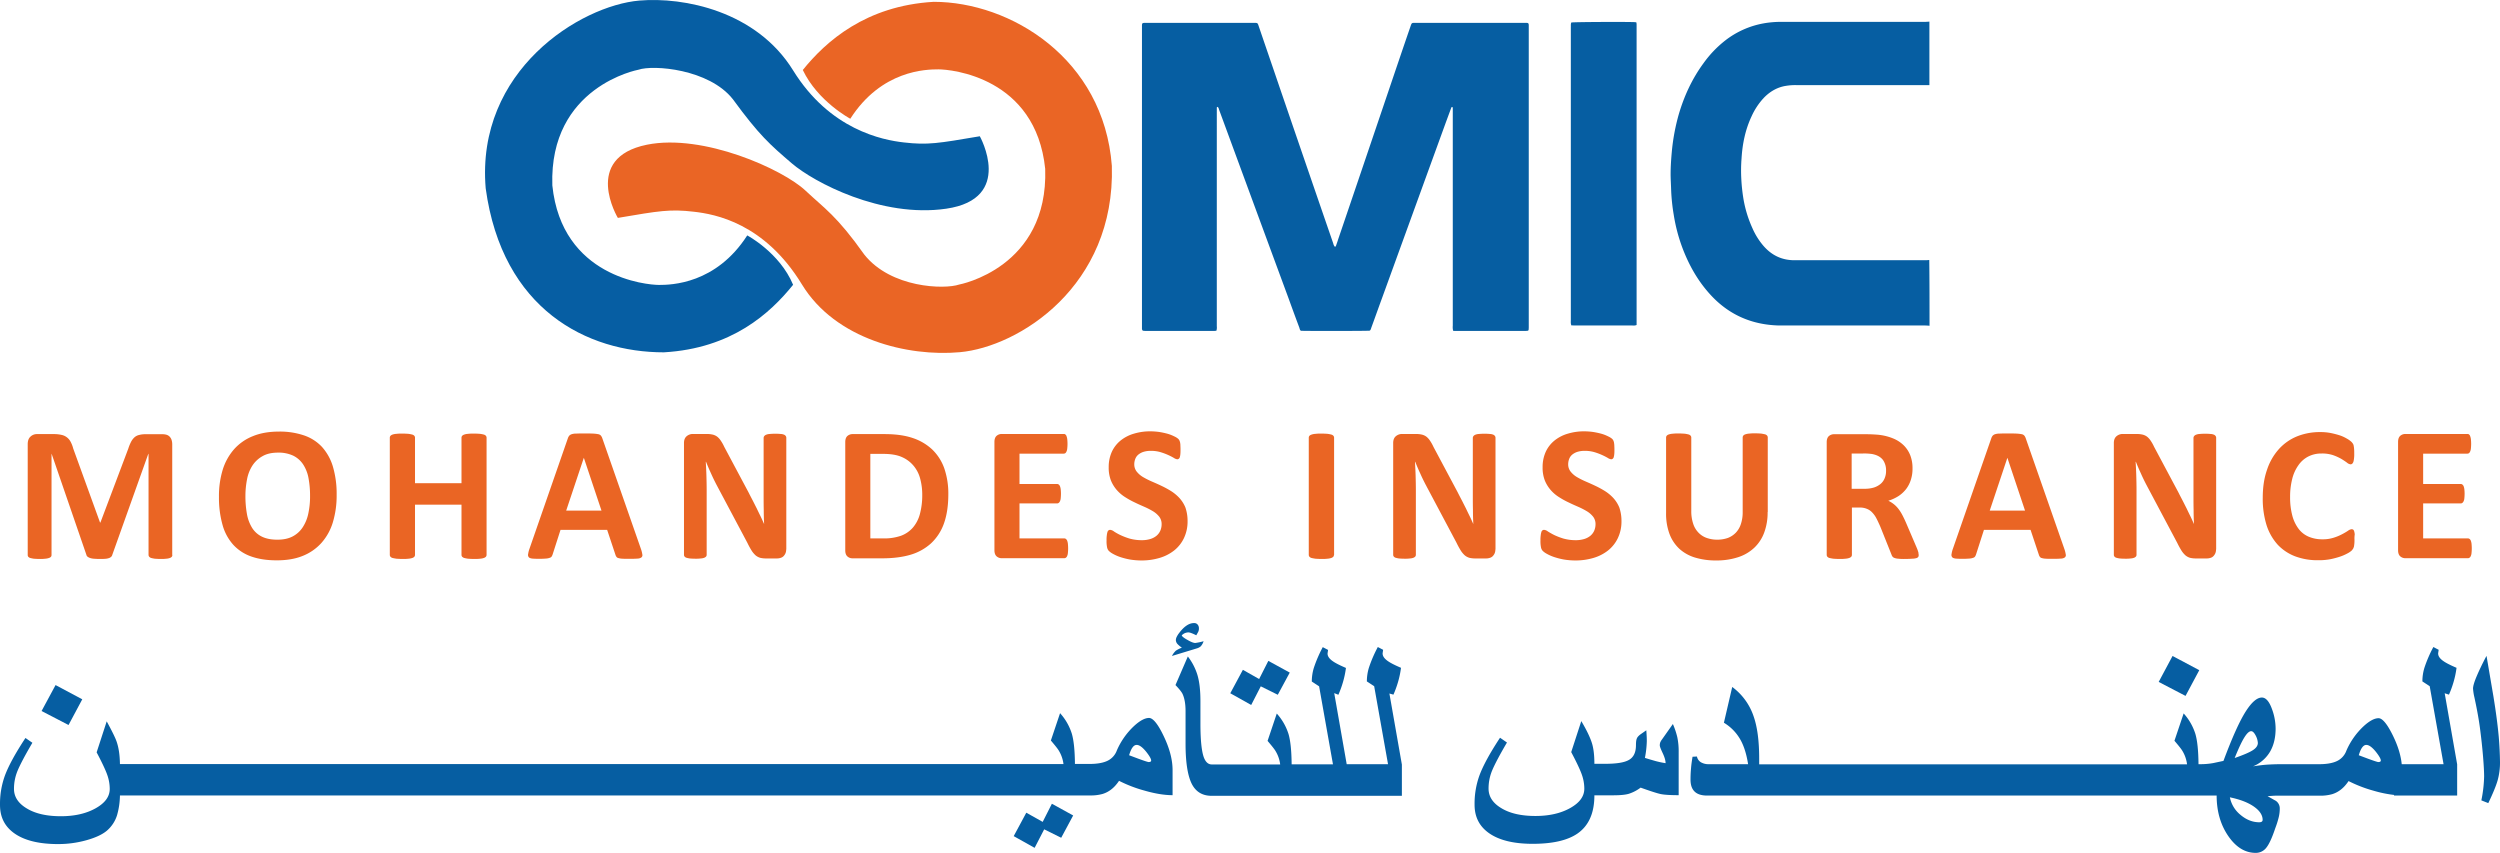 <svg xmlns="http://www.w3.org/2000/svg" width="2477.672" height="845.268" viewBox="0 0 2477.672 845.268">
  <g id="mic" transform="translate(-101.8 -81.245)">
    <g id="Group_7789" data-name="Group 7789" transform="translate(129.27 508.719)">
      <path id="Path_16907" data-name="Path 16907" d="M247.344,235.444a2.867,2.867,0,0,1-.5,1.748,4.448,4.448,0,0,1-1.873,1.249,12.192,12.192,0,0,1-3.621.749,38.768,38.768,0,0,1-5.744.25c-2.248,0-4.245-.125-5.744-.25a35.51,35.51,0,0,1-3.621-.749,4.447,4.447,0,0,1-1.873-1.249,2.983,2.983,0,0,1-.624-1.748V135.3h-.25L187.784,235.444a3.676,3.676,0,0,1-1.249,2,6.11,6.11,0,0,1-2.372,1.249,14.585,14.585,0,0,1-3.746.624c-1.5.125-3.371.125-5.494.125s-4-.125-5.494-.25a14.15,14.15,0,0,1-3.746-.749,8.415,8.415,0,0,1-2.372-1.249,3.033,3.033,0,0,1-1.124-1.748L127.724,135.3H127.6V235.444a2.867,2.867,0,0,1-.5,1.748,4.23,4.23,0,0,1-2,1.249,13.147,13.147,0,0,1-3.621.749,37.907,37.907,0,0,1-5.744.25c-2.248,0-4.245-.125-5.744-.25a35.5,35.5,0,0,1-3.621-.749,4.449,4.449,0,0,1-1.873-1.249,2.867,2.867,0,0,1-.5-1.748V125.689c0-3.247.874-5.744,2.622-7.367a9.222,9.222,0,0,1,6.868-2.622h16.357a33.017,33.017,0,0,1,7.492.749,13.139,13.139,0,0,1,9.115,6.743,29.221,29.221,0,0,1,2.622,6.743l26.6,73.42h.375l27.595-73.17a44.246,44.246,0,0,1,2.747-6.743,16.273,16.273,0,0,1,3.371-4.5,10.213,10.213,0,0,1,4.62-2.372,23.111,23.111,0,0,1,6.243-.749h16.857a14.106,14.106,0,0,1,4.37.624,7.442,7.442,0,0,1,3,2,8.455,8.455,0,0,1,1.748,3.121,14.473,14.473,0,0,1,.624,4.245v109.63Z" transform="translate(-104 -112.953)" fill="#ea6524"/>
      <path id="Path_16908" data-name="Path 16908" d="M235.8,178.057a91.654,91.654,0,0,1-3.746,27.345,54.428,54.428,0,0,1-11.363,20.478,49.283,49.283,0,0,1-18.6,12.861c-7.367,3-15.983,4.37-25.6,4.37s-17.981-1.249-25.1-3.746a43.707,43.707,0,0,1-17.856-11.487,48.677,48.677,0,0,1-10.738-19.6,99.313,99.313,0,0,1-3.621-28.219,88.831,88.831,0,0,1,3.746-26.846,55.867,55.867,0,0,1,11.363-20.353A49.283,49.283,0,0,1,152.893,120c7.367-3,15.983-4.5,25.722-4.5a74.582,74.582,0,0,1,24.723,3.746,43.468,43.468,0,0,1,17.855,11.363,50.756,50.756,0,0,1,10.863,19.479A94.8,94.8,0,0,1,235.8,178.057Zm-26.346,1.374a94.488,94.488,0,0,0-1.5-17.606,36.906,36.906,0,0,0-5.244-13.61,25.23,25.23,0,0,0-9.739-8.74,34.05,34.05,0,0,0-15.233-3.122c-6.118,0-11.238,1.124-15.358,3.5a28.438,28.438,0,0,0-9.989,9.24,37.9,37.9,0,0,0-5.369,13.61,85.464,85.464,0,0,0-1.623,16.357,99.148,99.148,0,0,0,1.5,18.105,38.87,38.87,0,0,0,5.119,13.735,23.586,23.586,0,0,0,9.739,8.74c4.121,2,9.115,3,15.358,3q9.177,0,15.358-3.371a26.644,26.644,0,0,0,9.989-9.365,39.49,39.49,0,0,0,5.369-13.735A80.091,80.091,0,0,0,209.457,179.43Z" transform="translate(70.363 -115.25)" fill="#ea6524"/>
      <path id="Path_16909" data-name="Path 16909" d="M228.636,235.9a2.983,2.983,0,0,1-.624,1.748,5,5,0,0,1-2,1.249,14.143,14.143,0,0,1-3.746.749,42.427,42.427,0,0,1-5.993.25c-2.5,0-4.5-.125-6.118-.25a32.446,32.446,0,0,1-3.746-.749,5,5,0,0,1-2-1.249,2.983,2.983,0,0,1-.624-1.748v-49.82H157.713V235.9a2.983,2.983,0,0,1-.624,1.748,4.229,4.229,0,0,1-2,1.249,14.144,14.144,0,0,1-3.746.749,43.4,43.4,0,0,1-6.119.25c-2.372,0-4.37-.125-5.993-.25-1.623-.25-2.872-.5-3.871-.749a4.229,4.229,0,0,1-2-1.249,2.983,2.983,0,0,1-.624-1.748V119.655a2.983,2.983,0,0,1,.624-1.748,5,5,0,0,1,2-1.249,14.143,14.143,0,0,1,3.871-.749,42.426,42.426,0,0,1,5.993-.25c2.5,0,4.5.125,6.119.25a32.453,32.453,0,0,1,3.746.749,4.228,4.228,0,0,1,2,1.249,2.983,2.983,0,0,1,.624,1.748v45.2h46.075v-45.2a2.983,2.983,0,0,1,.624-1.748,5,5,0,0,1,2-1.249,13.148,13.148,0,0,1,3.746-.749,43.4,43.4,0,0,1,6.118-.25c2.372,0,4.37.125,5.993.25a32.444,32.444,0,0,1,3.746.749,4.227,4.227,0,0,1,2,1.249,2.983,2.983,0,0,1,.624,1.748Z" transform="translate(226.118 -113.412)" fill="#ea6524"/>
      <path id="Path_16910" data-name="Path 16910" d="M255.561,230.026a28.066,28.066,0,0,1,1.374,5.369,2.947,2.947,0,0,1-.749,3,6.588,6.588,0,0,1-3.746,1.249c-1.748.125-4.245.25-7.367.25-3.246,0-5.744,0-7.617-.125a15.06,15.06,0,0,1-4.121-.624,2.945,2.945,0,0,1-2-1.249,5.96,5.96,0,0,1-1-2L222.1,211.171H175.9l-7.742,24.1a9.366,9.366,0,0,1-1,2.247,3.409,3.409,0,0,1-2,1.374,13.213,13.213,0,0,1-3.871.749c-1.623.125-3.871.25-6.618.25-2.872,0-5.244-.125-6.868-.25-1.623-.25-2.747-.624-3.371-1.374a3.6,3.6,0,0,1-.624-3.122,25.978,25.978,0,0,1,1.374-5.369L183.14,120.52a8.519,8.519,0,0,1,1.374-2.622,5.55,5.55,0,0,1,2.372-1.5,14.112,14.112,0,0,1,4.62-.624c2-.125,4.62-.125,7.742-.125,3.746,0,6.742,0,8.99.125a37.7,37.7,0,0,1,5.244.624,4.533,4.533,0,0,1,2.622,1.623,10.262,10.262,0,0,1,1.373,2.872ZM199,139.749h0l-17.481,52.318h34.962Z" transform="translate(352.151 -113.528)" fill="#ea6524"/>
      <path id="Path_16911" data-name="Path 16911" d="M257.354,230.42a9.31,9.31,0,0,1-.749,3.871,9.8,9.8,0,0,1-2,2.872,7.041,7.041,0,0,1-3,1.623,11.544,11.544,0,0,1-3.621.5H237.376a25.224,25.224,0,0,1-5.744-.624,13,13,0,0,1-4.5-2.372,22.74,22.74,0,0,1-4-4.745A80.19,80.19,0,0,1,218.9,223.8L188.3,166.24c-1.748-3.371-3.621-7.117-5.369-11.113-1.873-4-3.5-7.866-4.995-11.612h-.25c.25,4.62.5,9.115.624,13.61s.25,9.24.25,13.985v64.43a2.867,2.867,0,0,1-.5,1.748,4.845,4.845,0,0,1-1.748,1.249,11.282,11.282,0,0,1-3.5.749,36.994,36.994,0,0,1-5.619.25c-2.247,0-4.121-.125-5.494-.25a23.872,23.872,0,0,1-3.371-.749,3.946,3.946,0,0,1-1.748-1.249,2.867,2.867,0,0,1-.5-1.748V124.91q0-4.5,2.622-6.743a9.452,9.452,0,0,1,6.368-2.248h13.361a27.975,27.975,0,0,1,6.118.624,12.727,12.727,0,0,1,4.37,2,16.314,16.314,0,0,1,3.621,4,39.794,39.794,0,0,1,3.5,6.243l23.974,44.951c1.374,2.747,2.747,5.369,4.121,7.991s2.622,5.244,4,7.867c1.249,2.622,2.5,5.244,3.746,7.742s2.372,5.119,3.5,7.617h.125q-.374-6.743-.374-13.86c-.125-4.87-.125-9.365-.125-13.735V119.79a2.983,2.983,0,0,1,.624-1.748,4.565,4.565,0,0,1,1.873-1.374,11.278,11.278,0,0,1,3.5-.749c1.5-.125,3.371-.25,5.619-.25,2.123,0,4,.125,5.369.25a9.655,9.655,0,0,1,3.371.749,3.646,3.646,0,0,1,1.623,1.374,2.866,2.866,0,0,1,.5,1.748V230.42Z" transform="translate(494.326 -113.297)" fill="#ea6524"/>
      <path id="Path_16912" data-name="Path 16912" d="M271.029,175.385c0,11.238-1.5,20.977-4.37,28.969a49.514,49.514,0,0,1-12.736,19.6,51.915,51.915,0,0,1-20.1,11.238c-7.867,2.372-17.356,3.621-28.219,3.621H176.257a7.5,7.5,0,0,1-5.244-1.873c-1.374-1.249-2.123-3.246-2.123-5.993V123.566c0-2.747.749-4.745,2.123-5.993a7.715,7.715,0,0,1,5.244-1.873h31.466c10.988,0,20.228,1.249,27.969,3.871a52.276,52.276,0,0,1,19.354,11.363,48.4,48.4,0,0,1,11.987,18.73A76.747,76.747,0,0,1,271.029,175.385Zm-25.847.874a60.867,60.867,0,0,0-2-16.232,32.857,32.857,0,0,0-6.618-12.986,31.447,31.447,0,0,0-11.612-8.616c-4.745-2.123-10.988-3.121-18.6-3.121H193.738v83.784h12.986a50.285,50.285,0,0,0,17.356-2.622,28.927,28.927,0,0,0,11.737-7.991,34.074,34.074,0,0,0,6.992-13.36A71.352,71.352,0,0,0,245.182,176.259Z" transform="translate(641.351 -112.953)" fill="#ea6524"/>
      <path id="Path_16913" data-name="Path 16913" d="M253.775,229.066a44.611,44.611,0,0,1-.25,4.62,8.73,8.73,0,0,1-.749,3,3.5,3.5,0,0,1-1.249,1.623,2.51,2.51,0,0,1-1.623.5H188.1a7.5,7.5,0,0,1-5.244-1.873c-1.374-1.249-2.123-3.247-2.123-5.994V123.556c0-2.747.749-4.745,2.123-5.993a7.715,7.715,0,0,1,5.244-1.873H249.53a1.99,1.99,0,0,1,1.5.5,3.169,3.169,0,0,1,1.124,1.623,13.019,13.019,0,0,1,.749,3,45.3,45.3,0,0,1,.25,4.745,44.059,44.059,0,0,1-.25,4.5,8.731,8.731,0,0,1-.749,3,4.517,4.517,0,0,1-1.124,1.623,3.059,3.059,0,0,1-1.5.5H205.578v30.092h37.209a2.51,2.51,0,0,1,1.623.5,4.3,4.3,0,0,1,1.249,1.623,13.017,13.017,0,0,1,.749,3,44.1,44.1,0,0,1,.25,4.495,44.625,44.625,0,0,1-.25,4.62,7.963,7.963,0,0,1-.749,2.872,4.3,4.3,0,0,1-1.249,1.623,2.51,2.51,0,0,1-1.623.5H205.578V219.2H249.9a2.511,2.511,0,0,1,1.623.5,4.307,4.307,0,0,1,1.249,1.623,13.022,13.022,0,0,1,.749,3C253.65,225.7,253.775,227.318,253.775,229.066Z" transform="translate(777.35 -113.068)" fill="#ea6524"/>
      <path id="Path_16914" data-name="Path 16914" d="M269.917,204.383a38.216,38.216,0,0,1-3.621,16.981,34.723,34.723,0,0,1-9.739,12.237,42.9,42.9,0,0,1-14.484,7.367,62.083,62.083,0,0,1-17.731,2.5,70.05,70.05,0,0,1-11.862-1,71.106,71.106,0,0,1-9.615-2.5,41.415,41.415,0,0,1-6.992-3.122,17.44,17.44,0,0,1-4-2.872,7.047,7.047,0,0,1-1.748-3.621,30.73,30.73,0,0,1-.5-6.743,29.5,29.5,0,0,1,.25-4.995,16.63,16.63,0,0,1,.624-3.246,3.059,3.059,0,0,1,1.124-1.748,2.51,2.51,0,0,1,1.623-.5A7.4,7.4,0,0,1,197,214.747a53.325,53.325,0,0,0,6.243,3.5,66.769,66.769,0,0,0,9.115,3.5,44.688,44.688,0,0,0,12.237,1.623,28.589,28.589,0,0,0,8.241-1.124,17.675,17.675,0,0,0,6.118-3.122,13.832,13.832,0,0,0,3.871-4.995A16.065,16.065,0,0,0,244.2,207.5a11.9,11.9,0,0,0-2.247-7.242,22.952,22.952,0,0,0-5.993-5.369,74.223,74.223,0,0,0-8.366-4.37c-3.122-1.374-6.368-2.747-9.614-4.37a80.348,80.348,0,0,1-9.615-5.244,37.193,37.193,0,0,1-8.366-6.992A33.9,33.9,0,0,1,194,164.3a34.932,34.932,0,0,1-2.247-13.236A36.3,36.3,0,0,1,195,135.458a31.247,31.247,0,0,1,8.865-11.113,38.169,38.169,0,0,1,13.111-6.618,55.553,55.553,0,0,1,15.983-2.248,68.567,68.567,0,0,1,8.74.624,79.949,79.949,0,0,1,8.241,1.748,37.979,37.979,0,0,1,6.742,2.622,16.449,16.449,0,0,1,3.871,2.372,6.278,6.278,0,0,1,1.249,1.623,13.537,13.537,0,0,1,.624,1.748,14.573,14.573,0,0,1,.375,2.747c0,1.124.125,2.5.125,4.121,0,1.873,0,3.371-.125,4.62a16.3,16.3,0,0,1-.5,3.121,2.958,2.958,0,0,1-1,1.748,2.374,2.374,0,0,1-1.623.624,8.121,8.121,0,0,1-3.371-1.374,57.4,57.4,0,0,0-5.619-2.872,60.021,60.021,0,0,0-7.741-2.872,33.21,33.21,0,0,0-9.615-1.249,23.861,23.861,0,0,0-7.117,1,15.415,15.415,0,0,0-5.119,2.747,10.168,10.168,0,0,0-3,4.245,14.509,14.509,0,0,0-1,5.244,11.527,11.527,0,0,0,2.247,7.117,22.959,22.959,0,0,0,5.993,5.369,76.573,76.573,0,0,0,8.491,4.37c3.122,1.373,6.368,2.747,9.739,4.37a92.822,92.822,0,0,1,9.739,5.244,41.545,41.545,0,0,1,8.491,6.992,32.264,32.264,0,0,1,5.993,9.49A41.623,41.623,0,0,1,269.917,204.383Z" transform="translate(879.579 -115.48)" fill="#ea6524"/>
      <path id="Path_16915" data-name="Path 16915" d="M230.653,235.9a2.983,2.983,0,0,1-.624,1.748,5,5,0,0,1-2,1.249,14.143,14.143,0,0,1-3.746.749,43.4,43.4,0,0,1-6.118.25c-2.372,0-4.37-.125-5.993-.25-1.623-.25-2.872-.5-3.871-.749a4.229,4.229,0,0,1-2-1.249,2.984,2.984,0,0,1-.624-1.748V119.655a2.984,2.984,0,0,1,.624-1.748,4.747,4.747,0,0,1,2.123-1.249,14.142,14.142,0,0,1,3.871-.749,42.43,42.43,0,0,1,5.993-.25c2.5,0,4.5.125,6.118.25a32.452,32.452,0,0,1,3.746.749,4.228,4.228,0,0,1,2,1.249,2.983,2.983,0,0,1,.624,1.748V235.9Z" transform="translate(1063.935 -113.412)" fill="#ea6524"/>
      <path id="Path_16916" data-name="Path 16916" d="M313.644,230.42a9.31,9.31,0,0,1-.749,3.871,9.808,9.808,0,0,1-2,2.872,7.041,7.041,0,0,1-3,1.623,11.544,11.544,0,0,1-3.621.5H293.666a25.224,25.224,0,0,1-5.744-.624,13,13,0,0,1-4.5-2.372,22.741,22.741,0,0,1-4-4.745,80.264,80.264,0,0,1-4.245-7.742L244.594,166.24c-1.748-3.371-3.621-7.117-5.369-11.113-1.873-4-3.5-7.866-4.995-11.612h-.25c.25,4.62.5,9.115.624,13.61s.25,9.24.25,13.985v64.43a2.868,2.868,0,0,1-.5,1.748,4.847,4.847,0,0,1-1.748,1.249,11.282,11.282,0,0,1-3.5.749,36.991,36.991,0,0,1-5.619.25c-2.247,0-4.12-.125-5.494-.25a23.871,23.871,0,0,1-3.371-.749,3.946,3.946,0,0,1-1.748-1.249,2.867,2.867,0,0,1-.5-1.748V124.91q0-4.5,2.622-6.743a9.453,9.453,0,0,1,6.368-2.248h13.361a27.976,27.976,0,0,1,6.118.624,12.731,12.731,0,0,1,4.37,2,16.314,16.314,0,0,1,3.621,4,39.79,39.79,0,0,1,3.5,6.243l23.974,44.951c1.374,2.747,2.747,5.369,4.121,7.991s2.622,5.244,4,7.867c1.249,2.622,2.5,5.244,3.746,7.742s2.372,5.119,3.5,7.617h.125q-.374-6.743-.375-13.86c-.125-4.87-.125-9.365-.125-13.735V119.79a2.983,2.983,0,0,1,.624-1.748,4.563,4.563,0,0,1,1.873-1.374,11.277,11.277,0,0,1,3.5-.749c1.5-.125,3.371-.25,5.619-.25,2.123,0,4,.125,5.369.25a9.656,9.656,0,0,1,3.371.749,3.645,3.645,0,0,1,1.623,1.374,2.866,2.866,0,0,1,.5,1.748V230.42Z" transform="translate(1140.894 -113.297)" fill="#ea6524"/>
      <path id="Path_16917" data-name="Path 16917" d="M304.357,204.383a38.216,38.216,0,0,1-3.621,16.981A34.719,34.719,0,0,1,291,233.6a42.9,42.9,0,0,1-14.484,7.367,62.082,62.082,0,0,1-17.73,2.5,70.048,70.048,0,0,1-11.862-1,71.106,71.106,0,0,1-9.615-2.5,41.415,41.415,0,0,1-6.992-3.122,17.44,17.44,0,0,1-4-2.872,7.047,7.047,0,0,1-1.748-3.621,30.73,30.73,0,0,1-.5-6.743,29.521,29.521,0,0,1,.25-4.995,16.642,16.642,0,0,1,.624-3.246,3.059,3.059,0,0,1,1.124-1.748,2.51,2.51,0,0,1,1.623-.5,7.4,7.4,0,0,1,3.746,1.623c1.623,1,3.746,2.247,6.243,3.5a66.769,66.769,0,0,0,9.115,3.5,44.688,44.688,0,0,0,12.237,1.623,28.592,28.592,0,0,0,8.241-1.124,17.678,17.678,0,0,0,6.118-3.122,13.839,13.839,0,0,0,3.871-4.995,16.065,16.065,0,0,0,1.374-6.618,11.9,11.9,0,0,0-2.248-7.242,22.945,22.945,0,0,0-5.993-5.369,74.233,74.233,0,0,0-8.366-4.37c-3.121-1.374-6.368-2.747-9.615-4.37a80.348,80.348,0,0,1-9.614-5.244,37.193,37.193,0,0,1-8.366-6.992,33.9,33.9,0,0,1-5.993-9.614,34.932,34.932,0,0,1-2.247-13.236,36.3,36.3,0,0,1,3.246-15.608,31.247,31.247,0,0,1,8.865-11.113,38.169,38.169,0,0,1,13.111-6.618A55.555,55.555,0,0,1,267.4,115.48a68.565,68.565,0,0,1,8.74.624,79.93,79.93,0,0,1,8.241,1.748,37.985,37.985,0,0,1,6.743,2.622,16.449,16.449,0,0,1,3.871,2.372,6.285,6.285,0,0,1,1.249,1.623,13.565,13.565,0,0,1,.624,1.748c.125.749.25,1.623.375,2.747,0,1.124.125,2.5.125,4.121,0,1.873,0,3.371-.125,4.62a16.325,16.325,0,0,1-.5,3.121,2.958,2.958,0,0,1-1,1.748,2.374,2.374,0,0,1-1.623.624,8.12,8.12,0,0,1-3.371-1.374,57.387,57.387,0,0,0-5.619-2.872,60.027,60.027,0,0,0-7.742-2.872,33.208,33.208,0,0,0-9.614-1.249,23.862,23.862,0,0,0-7.117,1,15.413,15.413,0,0,0-5.119,2.747,10.168,10.168,0,0,0-3,4.245,14.513,14.513,0,0,0-1,5.244,11.526,11.526,0,0,0,2.248,7.117,22.948,22.948,0,0,0,5.993,5.369,76.559,76.559,0,0,0,8.491,4.37c3.121,1.373,6.368,2.747,9.739,4.37a92.82,92.82,0,0,1,9.739,5.244,41.532,41.532,0,0,1,8.491,6.992,32.262,32.262,0,0,1,5.993,9.49A41.618,41.618,0,0,1,304.357,204.383Z" transform="translate(1275.17 -115.48)" fill="#ea6524"/>
      <path id="Path_16918" data-name="Path 16918" d="M334.68,193.68a56.787,56.787,0,0,1-3.371,20.228,39.254,39.254,0,0,1-9.864,15.109,42.324,42.324,0,0,1-15.983,9.365,68.759,68.759,0,0,1-21.851,3.246,71.331,71.331,0,0,1-20.852-2.872,40.6,40.6,0,0,1-15.608-8.74,39.012,39.012,0,0,1-9.739-14.734,57.467,57.467,0,0,1-3.371-20.6V119.761a2.982,2.982,0,0,1,.624-1.748,4.227,4.227,0,0,1,2-1.249,14.142,14.142,0,0,1,3.871-.749,43.4,43.4,0,0,1,6.118-.25c2.373,0,4.37.125,5.993.25a32.449,32.449,0,0,1,3.746.749,4.23,4.23,0,0,1,2,1.249,2.984,2.984,0,0,1,.624,1.748v72.671a39.1,39.1,0,0,0,1.873,12.736,22.332,22.332,0,0,0,5.244,8.865,20.716,20.716,0,0,0,8.116,5.244,30.783,30.783,0,0,0,10.488,1.748,31.522,31.522,0,0,0,10.613-1.748,21.756,21.756,0,0,0,7.866-5.244,22.417,22.417,0,0,0,4.995-8.616,36.624,36.624,0,0,0,1.748-11.612V119.635a2.984,2.984,0,0,1,.624-1.748,4.23,4.23,0,0,1,2-1.249,14.151,14.151,0,0,1,3.871-.749,42.424,42.424,0,0,1,5.993-.25c2.373,0,4.37.125,5.993.25q2.248.375,3.746.749a4.229,4.229,0,0,1,2,1.249,2.984,2.984,0,0,1,.624,1.748V193.68Z" transform="translate(1389.689 -113.642)" fill="#ea6524"/>
      <path id="Path_16919" data-name="Path 16919" d="M337.941,235.454a3.625,3.625,0,0,1-.375,1.748,3.328,3.328,0,0,1-1.748,1.249,16.128,16.128,0,0,1-4.245.624c-1.873.125-4.37.25-7.492.25a46.321,46.321,0,0,1-6.368-.25,12.26,12.26,0,0,1-3.746-.749,4.076,4.076,0,0,1-2-1.374,7.475,7.475,0,0,1-1-2l-10.988-27.47c-1.374-3.122-2.622-5.869-3.871-8.241a24.437,24.437,0,0,0-4.245-5.993,14.111,14.111,0,0,0-5.369-3.621,17.478,17.478,0,0,0-6.993-1.249h-7.741v46.949a2.984,2.984,0,0,1-.624,1.748,5,5,0,0,1-2,1.249,14.146,14.146,0,0,1-3.746.749,43.4,43.4,0,0,1-6.118.25c-2.372,0-4.37-.125-5.993-.25-1.623-.25-2.872-.5-3.871-.749a4.229,4.229,0,0,1-2-1.249,2.984,2.984,0,0,1-.624-1.748V123.576c0-2.747.749-4.745,2.123-5.993a7.715,7.715,0,0,1,5.244-1.873H286c3.246,0,5.869.125,7.991.25s4,.25,5.744.5a52.271,52.271,0,0,1,13.36,3.621,32.58,32.58,0,0,1,10.114,6.743,28.647,28.647,0,0,1,6.368,9.739,34.939,34.939,0,0,1,2.248,12.986,35.413,35.413,0,0,1-1.623,11.238,29.9,29.9,0,0,1-4.62,9.115,30.955,30.955,0,0,1-7.492,6.992,40.688,40.688,0,0,1-10.239,4.745,28.272,28.272,0,0,1,5.244,3.246,26.911,26.911,0,0,1,4.62,4.62,41.447,41.447,0,0,1,4,6.243q1.873,3.559,3.746,7.866l10.364,24.224a34.874,34.874,0,0,1,1.873,5.244C337.691,233.956,337.941,234.83,337.941,235.454ZM305.6,151.921a17.922,17.922,0,0,0-2.747-10.239c-1.873-2.747-4.87-4.745-8.99-5.869a21.168,21.168,0,0,0-4.37-.749,50.4,50.4,0,0,0-6.743-.25H271.513v34.962h12.736a30.926,30.926,0,0,0,9.365-1.249,19.747,19.747,0,0,0,6.618-3.621,14.035,14.035,0,0,0,4-5.619A18.013,18.013,0,0,0,305.6,151.921Z" transform="translate(1536.14 -112.838)" fill="#ea6524"/>
      <path id="Path_16920" data-name="Path 16920" d="M368.54,230.026a28.039,28.039,0,0,1,1.374,5.369,2.947,2.947,0,0,1-.749,3,6.588,6.588,0,0,1-3.746,1.249c-1.748.125-4.245.25-7.367.25-3.246,0-5.744,0-7.616-.125a15.053,15.053,0,0,1-4.12-.624,2.945,2.945,0,0,1-2-1.249,5.951,5.951,0,0,1-1-2l-8.241-24.723h-46.2l-7.742,24.1a9.353,9.353,0,0,1-1,2.247,3.409,3.409,0,0,1-2,1.374,13.212,13.212,0,0,1-3.871.749c-1.623.125-3.871.25-6.618.25-2.872,0-5.245-.125-6.867-.25-1.623-.25-2.747-.624-3.371-1.374a3.6,3.6,0,0,1-.624-3.122,25.961,25.961,0,0,1,1.373-5.369L296.12,120.52a8.523,8.523,0,0,1,1.373-2.622,5.551,5.551,0,0,1,2.372-1.5,14.676,14.676,0,0,1,4.62-.624c2-.125,4.62-.125,7.742-.125,3.746,0,6.743,0,8.99.125a37.7,37.7,0,0,1,5.245.624,4.532,4.532,0,0,1,2.622,1.623,10.262,10.262,0,0,1,1.373,2.872ZM312.1,139.749h0l-17.481,52.318h34.962Z" transform="translate(1649.883 -113.528)" fill="#ea6524"/>
      <path id="Path_16921" data-name="Path 16921" d="M370.845,230.42a9.3,9.3,0,0,1-.749,3.871,9.81,9.81,0,0,1-2,2.872,6.382,6.382,0,0,1-3,1.623,11.547,11.547,0,0,1-3.621.5H350.867a25.225,25.225,0,0,1-5.744-.624,13,13,0,0,1-4.495-2.372,22.751,22.751,0,0,1-4-4.745,80.193,80.193,0,0,1-4.245-7.742L301.8,166.24c-1.748-3.371-3.621-7.117-5.369-11.113-1.873-4-3.5-7.866-4.994-11.612h-.25c.25,4.62.5,9.115.624,13.61s.25,9.24.25,13.985v64.43a2.866,2.866,0,0,1-.5,1.748,4.841,4.841,0,0,1-1.748,1.249,11.282,11.282,0,0,1-3.5.749,36.994,36.994,0,0,1-5.619.25c-2.248,0-4.121-.125-5.494-.25a23.871,23.871,0,0,1-3.371-.749,3.95,3.95,0,0,1-1.748-1.249,2.868,2.868,0,0,1-.5-1.748V124.91q0-4.5,2.622-6.743a9.453,9.453,0,0,1,6.368-2.248h13.36a27.974,27.974,0,0,1,6.118.624,12.731,12.731,0,0,1,4.37,2,16.321,16.321,0,0,1,3.621,4,39.793,39.793,0,0,1,3.5,6.243l23.974,44.951c1.373,2.747,2.747,5.369,4.12,7.991s2.622,5.244,4,7.867c1.249,2.622,2.5,5.244,3.746,7.742s2.373,5.119,3.5,7.617h.125q-.374-6.743-.374-13.86c-.125-4.87-.125-9.365-.125-13.735V119.79a2.983,2.983,0,0,1,.624-1.748,4.565,4.565,0,0,1,1.873-1.374,11.278,11.278,0,0,1,3.5-.749c1.5-.125,3.371-.25,5.619-.25,2.123,0,4,.125,5.369.25a9.652,9.652,0,0,1,3.371.749,3.646,3.646,0,0,1,1.623,1.374,2.867,2.867,0,0,1,.5,1.748V230.42Z" transform="translate(1797.914 -113.297)" fill="#ea6524"/>
      <path id="Path_16922" data-name="Path 16922" d="M372.3,222.049a37.633,37.633,0,0,1-.125,4c-.125,1.124-.25,2.123-.375,2.872a17.226,17.226,0,0,1-.749,2,16.611,16.611,0,0,1-1.5,2,19.012,19.012,0,0,1-4,2.747,46.156,46.156,0,0,1-7.367,3.246,79.916,79.916,0,0,1-9.865,2.622,61.307,61.307,0,0,1-11.987,1,62.655,62.655,0,0,1-22.85-3.871,46.21,46.21,0,0,1-17.356-11.612,53.071,53.071,0,0,1-10.988-19.354,87.954,87.954,0,0,1-3.746-26.971c0-10.488,1.374-19.728,4.245-27.845A57.607,57.607,0,0,1,297.382,132.4a49.428,49.428,0,0,1,17.98-12.611,60.571,60.571,0,0,1,23.225-4.245,50.868,50.868,0,0,1,9.865.874,83.475,83.475,0,0,1,8.865,2.247,35.214,35.214,0,0,1,7.242,3.246,24.026,24.026,0,0,1,4.495,3.122,10.034,10.034,0,0,1,1.748,2.123,5.29,5.29,0,0,1,.749,2.247,19.431,19.431,0,0,1,.374,3.122c.125,1.249.125,2.747.125,4.5a28.7,28.7,0,0,1-.25,4.87,16.672,16.672,0,0,1-.624,3.246,5.266,5.266,0,0,1-1.124,1.748,2.6,2.6,0,0,1-1.5.624,6.366,6.366,0,0,1-3.621-1.623q-2.247-1.686-5.619-3.746a50.808,50.808,0,0,0-8.241-3.746,34.42,34.42,0,0,0-11.488-1.623,28.164,28.164,0,0,0-13.111,3,26.772,26.772,0,0,0-9.739,8.616,39.38,39.38,0,0,0-6.118,13.485A70.749,70.749,0,0,0,308.5,179.72a70.323,70.323,0,0,0,2.247,18.854,37.781,37.781,0,0,0,6.368,13.111A24.632,24.632,0,0,0,327.1,219.3a33.8,33.8,0,0,0,13.235,2.5,34.927,34.927,0,0,0,11.488-1.623,48.223,48.223,0,0,0,8.366-3.5,64.473,64.473,0,0,0,5.744-3.371,7.05,7.05,0,0,1,3.5-1.5,2.662,2.662,0,0,1,1.5.375,2.851,2.851,0,0,1,1,1.5,14.894,14.894,0,0,1,.624,3.246A26.7,26.7,0,0,0,372.3,222.049Z" transform="translate(1933.684 -114.791)" fill="#ea6524"/>
      <path id="Path_16923" data-name="Path 16923" d="M365.186,229.066a44.727,44.727,0,0,1-.25,4.62,8.734,8.734,0,0,1-.749,3,3.5,3.5,0,0,1-1.249,1.623,2.51,2.51,0,0,1-1.623.5H299.507a7.5,7.5,0,0,1-5.245-1.873c-1.373-1.249-2.123-3.247-2.123-5.994V123.556c0-2.747.749-4.745,2.123-5.993a7.715,7.715,0,0,1,5.245-1.873H360.94a1.99,1.99,0,0,1,1.5.5,3.167,3.167,0,0,1,1.124,1.623,12.99,12.99,0,0,1,.749,3,45.263,45.263,0,0,1,.25,4.745,44.16,44.16,0,0,1-.25,4.5,8.727,8.727,0,0,1-.749,3,4.515,4.515,0,0,1-1.124,1.623,3.058,3.058,0,0,1-1.5.5H316.988v30.092H354.2a2.51,2.51,0,0,1,1.623.5,4.3,4.3,0,0,1,1.249,1.623,12.992,12.992,0,0,1,.749,3,44.054,44.054,0,0,1,.25,4.495,44.718,44.718,0,0,1-.25,4.62,7.963,7.963,0,0,1-.749,2.872,4.3,4.3,0,0,1-1.249,1.623,2.509,2.509,0,0,1-1.623.5H316.988V219.2h44.326a2.512,2.512,0,0,1,1.623.5,4.3,4.3,0,0,1,1.249,1.623,13.012,13.012,0,0,1,.749,3C365.061,225.7,365.186,227.318,365.186,229.066Z" transform="translate(2057.047 -113.068)" fill="#ea6524"/>
    </g>
    <g id="Group_7790" data-name="Group 7790" transform="translate(101.8 698.761)">
      <path id="Path_16924" data-name="Path 16924" d="M145.431,149.73,118.96,135.62,105.1,161.342l26.721,13.86Z" transform="translate(-63.895 -74.187)" fill="#065ea2"/>
      <path id="Path_16925" data-name="Path 16925" d="M210.979,163.02l-16.232-9.115L182.26,177.13l20.727,11.612,9.49-18.355,16.857,8.366,11.862-22.1-21.1-11.612Z" transform="translate(822.394 34.015)" fill="#065ea2"/>
      <path id="Path_16926" data-name="Path 16926" d="M1240.558,142.595c-4.121,0-9.24,2.747-15.234,8.366a72.739,72.739,0,0,0-16.607,23.724,18.316,18.316,0,0,1-10.738,10.988c-4,1.623-9.49,2.5-16.232,2.5h-14.609c-.125-13.236-1.124-23.349-3.122-30.092A54.793,54.793,0,0,0,1152.4,137.85l-9.115,27.1c4.12,4.87,6.868,8.241,7.991,10.239a33.2,33.2,0,0,1,4.5,13.111H220.67q-.187-13.485-3.371-22.476-1.873-5.432-9.739-19.853l-9.989,30.716c5.369,10.114,8.865,17.606,10.489,22.226a41.827,41.827,0,0,1,2.5,13.985c0,7.617-4.62,13.985-13.985,19.229s-20.852,7.867-34.462,7.867c-13.86,0-25.1-2.5-33.588-7.617-8.491-4.995-12.861-11.488-12.861-19.479a46.423,46.423,0,0,1,3.5-17.855c2.372-5.744,7.242-15.109,14.734-27.845l-6.868-4.745c-10.114,15.358-16.981,27.969-20.478,37.584a82.253,82.253,0,0,0-4.745,28.843c0,12.362,4.995,21.851,14.984,28.594s24.224,10.114,42.579,10.114a103.33,103.33,0,0,0,27.845-3.746c8.99-2.5,15.858-5.619,20.478-9.49A33.21,33.21,0,0,0,217.8,238.99a74.127,74.127,0,0,0,2.872-19.6h961.2a43.266,43.266,0,0,0,12.736-1.5c6.493-2,11.862-6.368,16.232-12.986a131.864,131.864,0,0,0,24.973,9.615c10.738,3.121,20.1,4.62,28.094,4.62V194.289q0-15.546-8.99-34.088C1249.3,148.464,1244.428,142.595,1240.558,142.595Zm-.375,43.7c-.749,0-4.245-1.124-10.364-3.372l-8.99-3.371c2-6.868,4.495-10.239,7.492-10.239,2.622,0,5.744,2.247,9.49,6.868q4.87,6.181,4.87,8.616C1242.68,185.8,1241.806,186.3,1240.183,186.3Z" transform="translate(-101.8 -48.572)" fill="#065ea2"/>
      <path id="Path_16927" data-name="Path 16927" d="M194.82,163.289l24.6-7.492a10.142,10.142,0,0,0,3.871-2,13.136,13.136,0,0,0,2.872-5.119,56.694,56.694,0,0,1-8.241,1.748c-1.623,0-4.245-1-7.866-3.122-3.621-2-5.494-3.621-5.494-4.5a11.867,11.867,0,0,1,2.5-1.873,9.981,9.981,0,0,1,4.121-1c1.374,0,4,1,7.741,2.872,1-1.748,1.748-3,2.123-3.871a7.8,7.8,0,0,0,.5-3.121,5.527,5.527,0,0,0-1.374-3.746,4.272,4.272,0,0,0-3.5-1.374c-4.87,0-9.739,3.246-14.734,9.864a20.738,20.738,0,0,0-2.372,3.746,7.513,7.513,0,0,0-.874,3.371,6.224,6.224,0,0,0,1.374,3.5,22.565,22.565,0,0,0,4.62,3.871,32.692,32.692,0,0,0-5.993,3A19.235,19.235,0,0,0,194.82,163.289Z" transform="translate(966.663 -130.7)" fill="#065ea2"/>
      <path id="Path_16928" data-name="Path 16928" d="M229.667,158.923l16.857,8.366,11.862-21.976L237.159,133.7l-9.115,17.98-16.107-9.115L199.45,165.79,220.178,177.4Z" transform="translate(1019.845 -96.241)" fill="#065ea2"/>
      <path id="Path_16929" data-name="Path 16929" d="M411.114,179.8a99.955,99.955,0,0,0,4.5-12.362,90.043,90.043,0,0,0,3-14.235c-6.118-2.622-10.614-4.87-13.485-6.992-3.246-2.373-4.745-4.745-4.745-7.242.25-2,.5-3.246.5-3.621l-5.244-2.747a128.847,128.847,0,0,0-8.865,20.6,46.454,46.454,0,0,0-2,13.485l7.242,4.745,13.735,77.291H364.79L352.428,178.3l4.121,1.623a99.984,99.984,0,0,0,4.495-12.362,90.059,90.059,0,0,0,3-14.234c-6.118-2.622-10.614-4.87-13.485-6.992-3.246-2.372-4.745-4.745-4.745-7.242.25-2,.5-3.246.5-3.621l-5.244-2.747a128.833,128.833,0,0,0-8.865,20.6,46.453,46.453,0,0,0-2,13.485l7.242,4.745,13.735,77.291H310.224c-.125-13.236-1.124-23.35-3.122-30.092a54.793,54.793,0,0,0-11.612-20.228l-9.115,27.1c4.121,4.87,6.868,8.241,7.991,10.239a33.2,33.2,0,0,1,4.5,13.111h-67.8c-3.621,0-6.243-2.5-7.991-7.367-2.123-6.118-3.246-17.106-3.246-32.964V186.167c0-10.738-1-19.479-3.121-26.346a57.36,57.36,0,0,0-9.365-17.855L195.1,170.309c3.621,3.746,5.869,6.618,6.867,8.491,2,4.121,3.122,9.864,3.122,17.231V228.5c0,18.979,2.248,32.59,6.618,40.581,4,7.242,10.364,10.988,19.229,10.988H419.48V249.1l-12.362-70.423Z" transform="translate(969.879 -108.876)" fill="#065ea2"/>
      <path id="Path_16930" data-name="Path 16930" d="M415.376,141.352l-10.738,15.233a13.509,13.509,0,0,0-1.873,3.246,9.513,9.513,0,0,0-.374,2.622c0,1.249,1,3.746,2.872,7.742s2.872,7.242,2.872,9.989a90.253,90.253,0,0,1-9.989-2.123c-3.5-1-6.992-2-10.488-3.122a98.325,98.325,0,0,0,1.873-16.607c0-.749,0-2.372-.125-4.87s-.25-4.37-.374-5.869l-5.369,3.746c-2.123,1.5-3.5,3-4,4.37-.624,1.374-.874,3.621-.874,6.618,0,6.992-2.248,11.862-6.743,14.484-4.495,2.747-12.486,4-23.974,4H337.586q0-12.174-2.247-19.853c-1.748-5.869-5.369-13.485-10.738-22.476L314.611,169.2c5.369,10.114,8.865,17.606,10.489,22.226a41.833,41.833,0,0,1,2.5,13.985c0,7.617-4.62,13.985-13.985,19.229s-20.852,7.866-34.462,7.866c-13.86,0-25.1-2.5-33.588-7.617C237.07,219.891,232.7,213.4,232.7,205.407a46.423,46.423,0,0,1,3.5-17.855c2.372-5.744,7.242-15.109,14.734-27.845l-6.868-4.745c-10.114,15.358-16.981,27.97-20.478,37.584a82.255,82.255,0,0,0-4.745,28.843c0,12.362,4.994,21.851,14.984,28.594S258.047,260.1,276.4,260.1c19.729,0,34.462-3.372,44.327-10.114,11.238-7.742,16.857-20.353,16.857-37.959h18.6c6.868,0,12.112-.5,15.483-1.5a39.4,39.4,0,0,0,11.737-6.118q14.609,5.244,19.853,6.368c3.621.749,9.49,1.124,17.855,1.124V168.947a67.436,67.436,0,0,0-1.374-14.609A79.37,79.37,0,0,0,415.376,141.352Z" transform="translate(1242.566 -41.335)" fill="#065ea2"/>
      <path id="Path_16931" data-name="Path 16931" d="M313.346,147.42l-26.471-14.11L273.14,159.032l26.6,13.86Z" transform="translate(1866.276 -100.72)" fill="#065ea2"/>
      <path id="Path_16932" data-name="Path 16932" d="M987.66,179.8a99.951,99.951,0,0,0,4.495-12.362,90.077,90.077,0,0,0,3-14.235c-6.118-2.622-10.614-4.87-13.485-6.992-3.246-2.373-4.745-4.745-4.745-7.242.25-2,.5-3.246.5-3.621l-5.245-2.747a128.848,128.848,0,0,0-8.865,20.6,46.454,46.454,0,0,0-2,13.485l7.242,4.745,13.735,77.291H940.836q-1.311-13.11-8.616-28.094c-5.744-11.737-10.489-17.481-14.359-17.481-4.12,0-9.24,2.747-15.233,8.366a72.736,72.736,0,0,0-16.607,23.724,18.315,18.315,0,0,1-10.738,10.988c-4,1.623-9.49,2.5-16.232,2.5H821.216c-3.871,0-8.116.125-12.611.375s-9.614.874-15.108,1.748A34.76,34.76,0,0,0,810.6,235.862q5.244-9.365,5.245-22.476a56.379,56.379,0,0,0-3.621-19.354c-2.747-7.617-6.118-11.363-9.989-11.363-4.745,0-9.989,4.5-15.733,13.361-6.493,10.114-13.859,26.721-22.351,49.446-1.873.375-5.244,1.124-9.989,2.123a71.426,71.426,0,0,1-12.486,1.124h-2.248c-.125-13.235-1.124-23.349-3.122-30.092A54.8,54.8,0,0,0,724.7,198.4l-9.115,27.1c4.12,4.87,6.867,8.241,7.991,10.239a33.2,33.2,0,0,1,4.495,13.111H304.031V243.23c0-17.731-1.873-31.84-5.744-42.579a59.7,59.7,0,0,0-20.977-28.469l-8.241,35.461A45.542,45.542,0,0,1,283.928,222c4.37,6.618,7.367,15.608,9.115,26.721H253.961a14.658,14.658,0,0,1-7.617-1.873,8.472,8.472,0,0,1-4-5.744l-4.37.25c-.624,4-1.249,7.866-1.5,11.737-.374,3.871-.5,7.492-.5,10.863,0,5.869,1.623,9.989,4.87,12.611,2.622,2.123,6.493,3.246,11.488,3.246H757.411c0,15.608,3.871,28.969,11.488,40.081s16.732,16.732,27.22,16.732a13.006,13.006,0,0,0,10.488-5.119c2.747-3.372,5.744-9.864,8.865-19.229a90.939,90.939,0,0,0,3.247-10.114,37.441,37.441,0,0,0,1.249-9.49,9.079,9.079,0,0,0-3.871-7.617c-2.747-1.5-5.494-3.122-8.241-4.62,3.621-.25,6.243-.5,8.116-.5h43.2a43.267,43.267,0,0,0,12.736-1.5c6.492-2,11.862-6.368,16.232-12.986a131.85,131.85,0,0,0,24.973,9.615,117.559,117.559,0,0,0,20.1,4.12v.624h62.557V248.849l-12.361-70.423Zm-202.9,42.578c2.622-4.245,4.87-6.368,6.867-6.368,1.5,0,3,1.5,4.5,4.37a18.185,18.185,0,0,1,2.123,7.242c0,2.622-1.623,5.119-4.994,7.242-3.247,2.123-9.365,4.745-17.981,7.741C779.013,233.365,782.134,226.622,784.757,222.377Zm14.859,83.908c-6.618,0-12.861-2.5-18.6-7.367a29.719,29.719,0,0,1-10.489-17.356C781.51,283.81,790,287.306,795.744,291.8c4.87,3.746,7.242,7.867,7.242,12.112C802.987,305.411,801.863,306.285,799.615,306.285Zm118-59.685c-.749,0-4.245-1.124-10.364-3.371l-8.99-3.371c2-6.868,4.495-10.239,7.492-10.239,2.622,0,5.744,2.248,9.49,6.868q4.87,6.181,4.87,8.616C920.109,246.1,919.235,246.6,917.612,246.6Z" transform="translate(1439.442 -108.876)" fill="#065ea2"/>
      <path id="Path_16933" data-name="Path 16933" d="M323.562,213.462c-1-11.238-2.747-24.473-5.245-39.832L311.451,133.3c-4.245,7.991-7.492,14.859-9.864,20.478s-3.5,9.614-3.5,11.987a54.239,54.239,0,0,0,1.374,8.74c2.622,12.112,4.495,22.6,5.619,31.341s2.123,17.606,2.872,26.6,1.124,15.733,1.124,20.353a130.061,130.061,0,0,1-2.747,23.724l6.867,2.747c4.495-9.365,7.616-16.857,9.24-22.476a66.237,66.237,0,0,0,2.373-18.48C324.686,230.444,324.311,222.078,323.562,213.462Z" transform="translate(2152.861 -100.835)" fill="#065ea2"/>
    </g>
    <g id="Group_7793" data-name="Group 7793" transform="translate(582.494 81.245)">
      <g id="Group_7791" data-name="Group 7791" transform="translate(651.071 21.417)">
        <path id="Path_16934" data-name="Path 16934" d="M491,384.381c-1.5-.125-3.122-.25-4.62-.25H342.033c-27.47-.624-50.57-10.863-68.925-31.341-12.362-13.735-21.1-29.593-27.47-46.824a167.511,167.511,0,0,1-8.116-31.341,191.667,191.667,0,0,1-2.622-25.347c-.125-5.119-.5-10.114-.5-15.233,0-7.117.5-14.359,1.124-21.477a204.918,204.918,0,0,1,6.743-36.96c5.369-18.6,13.36-35.961,24.848-51.569a108.561,108.561,0,0,1,21.227-22.226,86.925,86.925,0,0,1,38.208-17.106,97.891,97.891,0,0,1,17.106-1.5H486.25c1.5,0,3.122-.125,4.62-.25v62.931H358.889a56.549,56.549,0,0,0-10.239.749c-8.616,1.374-15.858,5.619-21.976,11.987a67.174,67.174,0,0,0-11.987,18.105c-6.243,13.236-9.115,27.345-9.989,41.829a154.365,154.365,0,0,0-.25,20.1,177.582,177.582,0,0,0,2.123,19.978,117.815,117.815,0,0,0,8.865,28.968,69.465,69.465,0,0,0,10.988,17.606c8.116,9.365,18.23,14.234,30.716,14.234,43.328-.125,86.655,0,129.983,0a35.3,35.3,0,0,0,3.621-.25C491,341.178,491,362.78,491,384.381Z" transform="translate(289.529 -82.96)" fill="#065ea2"/>
        <path id="Path_16935" data-name="Path 16935" d="M500.854,388.23a14.3,14.3,0,0,1-.374-4.995V168.095c0-.5-.125-1.124-.125-1.5-1.124-.375-1.249.25-1.5.874L493.612,181.7q-31.653,87.093-63.306,174.31c-3.5,9.49-6.868,19.1-10.364,28.594-.5,1.249-.624,2.622-1.748,3.5-2.622.375-64.18.375-68.176.125-1.124-.624-1.249-2-1.623-3.122-3.621-9.614-7.117-19.229-10.613-28.844q-34.462-93.461-68.8-186.8c-.375-1.124-.5-2.372-1.623-3.122-.624,0-.749.5-.749.874V383.735a10.6,10.6,0,0,1-.375,4.37,9.641,9.641,0,0,1-1.873.25h-67.8a18.429,18.429,0,0,1-2.622-.125c-.749,0-1.124-.5-1.374-1.249a4.686,4.686,0,0,1-.125-1.374V85.185c.125-1.623.5-2,2.247-2.123H303.569c3.5,0,3.5,0,4.62,3.371,6.868,20.228,13.86,40.456,20.728,60.684q26.409,77.166,53.067,154.457a7.739,7.739,0,0,0,1.5,3.246.991.991,0,0,0,1.249-.874c.749-2.123,1.5-4.121,2.123-6.243q24.91-73.233,49.7-146.465c7.242-21.352,14.484-42.828,21.851-64.18,1.5-4.245,1.124-4,5.494-4h109.88c1.5.125,1.873.5,2,2.123V383.734a27.182,27.182,0,0,1-.125,3.246,1.18,1.18,0,0,1-1.249,1.249,14.333,14.333,0,0,1-2.372.125H504.474A17.262,17.262,0,0,1,500.854,388.23Z" transform="translate(-192.44 -81.814)" fill="#065ea2"/>
        <path id="Path_16936" data-name="Path 16936" d="M227.03,83.54c3-.5,50.945-.749,62.432-.375a12.454,12.454,0,0,1,2,.25,12.484,12.484,0,0,1,.25,2V383.338a6.681,6.681,0,0,1-2,.5,10.68,10.68,0,0,1-2,0H230.777c-1.249,0-2.373-.125-3.746-.125a15.519,15.519,0,0,1-.5-2,23.983,23.983,0,0,1,0-3V88.16C226.656,86.787,226.281,85.289,227.03,83.54Z" transform="translate(198.506 -82.666)" fill="#065ea2"/>
      </g>
      <g id="Group_7792" data-name="Group 7792">
        <path id="Path_16937" data-name="Path 16937" d="M400.171,314.556s32.215,17.106,45.45,48.947c-22.85,28.344-60.808,63.056-128.11,66.927-75.792,0-160.075-42.079-176.557-162.573C131.089,150.984,234.851,86.8,293.287,81.81c43.827-3.746,115.874,10.239,152.334,69.175s88.654,69.05,109.755,71.422c23.724,2.747,34.088.874,75.293-6.118,0,0,34.587,61.932-33.339,71.8-64.3,9.365-131.232-26.346-152.833-44.826s-32.465-27.969-58.561-63.68c-23.6-29.967-78.914-34.338-93.648-29.218,0,0-88.528,16.357-85.282,114.625,9.365,91.151,93.648,98.642,105.76,98.642S369.2,362.753,400.171,314.556Z" transform="translate(-140.297 -81.245)" fill="#065ea3"/>
        <path id="Path_16938" data-name="Path 16938" d="M390.277,197.264s-32.215-17.106-47.074-48.322c22.85-28.344,62.432-63.681,129.733-67.551,75.792,0,168.441,55.939,176.557,162.573,3.5,119.37-92.4,179.429-150.711,184.674-51.194,4.62-123.116-12.486-156.454-67.177C305.245,300.651,256.3,291.786,235.2,289.413c-23.724-2.747-34.088-.874-75.293,6.118,0,0-35.711-59.435,28.843-72.546,55.689-11.238,134.728,24.348,157.2,45.575,19.1,17.98,30.716,24.6,58.187,63.306,26.346,33.214,79.413,34.712,94.022,29.718,0,0,88.528-16.357,85.282-114.625-9.365-91.151-93.648-98.642-105.76-98.642S421.243,148.941,390.277,197.264Z" transform="translate(-28.266 -79.577)" fill="#ea6525"/>
      </g>
    </g>
  </g>
</svg>
